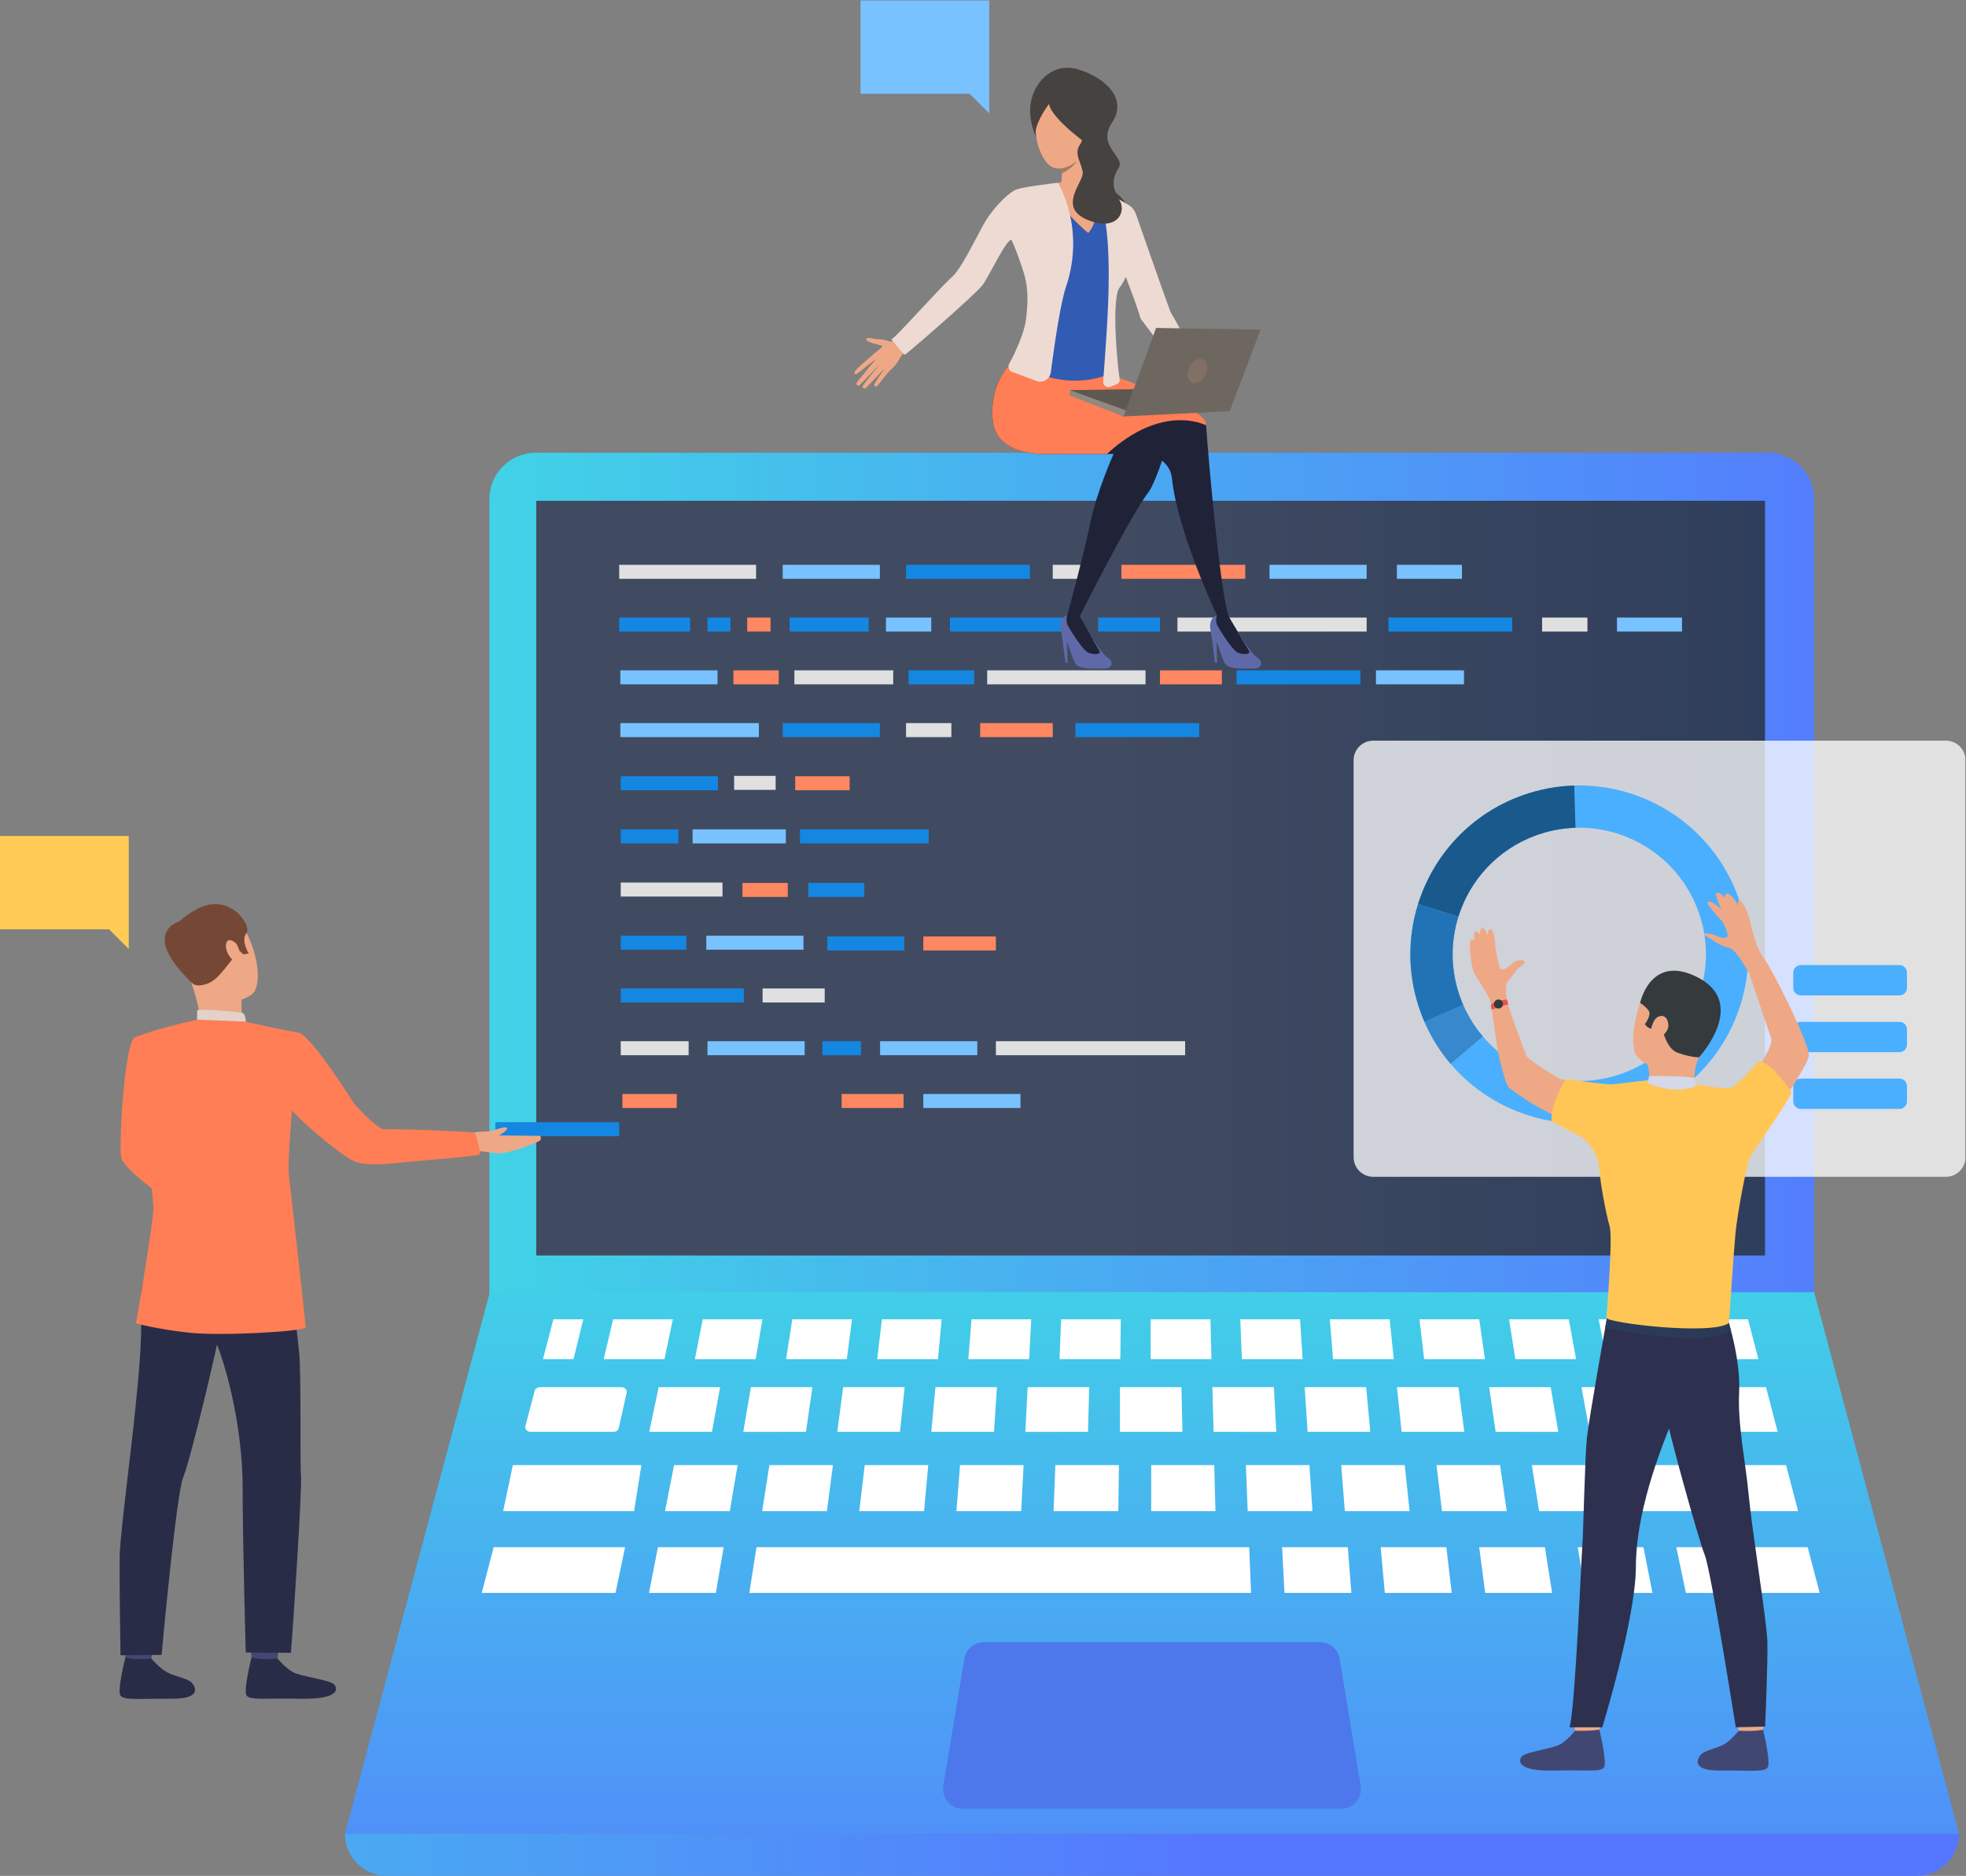 <?xml version="1.0" encoding="UTF-8" standalone="no"?>
<svg
   xmlns:dc="http://purl.org/dc/elements/1.1/"
   xmlns:cc="http://creativecommons.org/ns#"
   xmlns:rdf="http://www.w3.org/1999/02/22-rdf-syntax-ns#"
   xmlns:svg="http://www.w3.org/2000/svg"
   xmlns="http://www.w3.org/2000/svg"
   viewBox="0 0 534.963 510.535"
   height="510.535"
   width="534.963"
   xml:space="preserve"
   id="svg2"
   version="1.1"><rect x="0" y="0" width="534.963" height="510.535" fill="#808080" stroke="none"/><defs
     id="defs6"><clipPath
       id="clipPath18"
       clipPathUnits="userSpaceOnUse"><path
         id="path16"
         d="m 109.375,290.564 c -5.232,0 -9.474,-4.242 -9.474,-9.473 v 0 -190.837 h 270.428 v 190.837 c 0,5.231 -4.241,9.473 -9.474,9.473 v 0 z" /></clipPath><linearGradient
       id="linearGradient28"
       spreadMethod="pad"
       gradientTransform="matrix(300.429,0,0,-300.429,91.744,190.409)"
       gradientUnits="userSpaceOnUse"
       y2="0"
       x2="1"
       y1="0"
       x1="0"><stop
         id="stop24"
         offset="0"
         style="stop-opacity:1;stop-color:#40d5e6" /><stop
         id="stop26"
         offset="1"
         style="stop-opacity:1;stop-color:#5577ff" /></linearGradient><clipPath
       id="clipPath38"
       clipPathUnits="userSpaceOnUse"><path
         id="path36"
         d="m 109.461,126.664 h 250.83 v 154.088 h -250.83 z" /></clipPath><linearGradient
       id="linearGradient50"
       spreadMethod="pad"
       gradientTransform="matrix(250.83,0,0,-250.83,109.461,203.708)"
       gradientUnits="userSpaceOnUse"
       y2="0"
       x2="1"
       y1="0"
       x1="0"><stop
         id="stop44"
         offset="0"
         style="stop-opacity:1;stop-color:#404b61" /><stop
         id="stop46"
         offset="0.468"
         style="stop-opacity:1;stop-color:#404b61" /><stop
         id="stop48"
         offset="1"
         style="stop-opacity:1;stop-color:#2f3e5c" /></linearGradient><clipPath
       id="clipPath60"
       clipPathUnits="userSpaceOnUse"><path
         id="path58"
         d="M 0,382.901 H 401.222 V 0 H 0 Z" /></clipPath><clipPath
       id="clipPath134"
       clipPathUnits="userSpaceOnUse"><path
         id="path132"
         d="M 235.156,119.176 H 99.996 L 70.414,8.609 H 236.043 399.9 l -29.582,110.567 z" /></clipPath><linearGradient
       id="linearGradient144"
       spreadMethod="pad"
       gradientTransform="matrix(0,-166.576,-166.576,0,235.157,129.864)"
       gradientUnits="userSpaceOnUse"
       y2="0"
       x2="1"
       y1="0"
       x1="0"><stop
         id="stop140"
         offset="0"
         style="stop-opacity:1;stop-color:#40d5e6" /><stop
         id="stop142"
         offset="1"
         style="stop-opacity:1;stop-color:#5577ff" /></linearGradient><clipPath
       id="clipPath154"
       clipPathUnits="userSpaceOnUse"><path
         id="path152"
         d="M 0,382.901 H 401.222 V 0 H 0 Z" /></clipPath><clipPath
       id="clipPath350"
       clipPathUnits="userSpaceOnUse"><path
         id="path348"
         d="M 70.414,8.609 C 70.414,3.855 74.267,0 79.022,0 v 0 h 312.269 c 4.754,0 8.609,3.855 8.609,8.609 v 0 z" /></clipPath><linearGradient
       id="linearGradient360"
       spreadMethod="pad"
       gradientTransform="matrix(329.485,0,0,-329.485,-82.297,4.304)"
       gradientUnits="userSpaceOnUse"
       y2="0"
       x2="1"
       y1="0"
       x1="0"><stop
         id="stop356"
         offset="0"
         style="stop-opacity:1;stop-color:#40d5e6" /><stop
         id="stop358"
         offset="1"
         style="stop-opacity:1;stop-color:#5577ff" /></linearGradient><clipPath
       id="clipPath370"
       clipPathUnits="userSpaceOnUse"><path
         id="path368"
         d="M 0,382.901 H 401.222 V 0 H 0 Z" /></clipPath><clipPath
       id="clipPath490"
       clipPathUnits="userSpaceOnUse"><path
         id="path488"
         d="M 276.31,231.783 H 401.222 V 142.727 H 276.31 Z" /></clipPath></defs><g
     transform="matrix(1.333,0,0,-1.333,0,510.535)"
     id="g10"><g
       id="g12"><g
         clip-path="url(#clipPath18)"
         id="g14"><g
           id="g20"><g
             id="g22"><path
               id="path30"
               style="fill:url(#linearGradient28);stroke:none"
               d="m 109.375,290.564 c -5.232,0 -9.474,-4.242 -9.474,-9.473 v 0 -190.837 h 270.428 v 190.837 c 0,5.231 -4.241,9.473 -9.474,9.473 v 0 z" /></g></g></g></g><g
       id="g32"><g
         clip-path="url(#clipPath38)"
         id="g34"><g
           id="g40"><g
             id="g42"><path
               id="path52"
               style="fill:url(#linearGradient50);stroke:none"
               d="m 109.461,126.664 h 250.83 v 154.088 h -250.83 z" /></g></g></g></g><g
       id="g54"><g
         clip-path="url(#clipPath60)"
         id="g56"><path
           id="path62"
           style="fill:#1487e3;fill-opacity:1;fill-rule:nonzero;stroke:none"
           d="m 126.396,151.02 h -25.272 v 2.861 h 25.272 z" /><g
           transform="translate(33.114,164.473)"
           id="g64"><path
             id="path66"
             style="fill:#ff7e55;fill-opacity:1;fill-rule:nonzero;stroke:none"
             d="m 0,0 c 0,0 -1.144,-16.046 1.991,-17.967 1.964,-1.203 9.795,-5.261 9.563,-6.022 -0.233,-0.761 -4.422,-6.77 -4.422,-6.77 0,0 -15.042,9.905 -15.528,13.027 -0.473,3.049 0.741,23.495 2.809,24.437 1.549,0.706 2.365,0.122 4.318,-1.327 C 1.47,3.345 0,0 0,0" /></g><g
           transform="translate(31.365,47.698)"
           id="g68"><path
             id="path70"
             style="fill:#424773;fill-opacity:1;fill-rule:nonzero;stroke:none"
             d="m 0,0 c 0,0 -0.468,-3.247 -0.525,-3.734 -0.059,-0.488 -5.204,0.287 -5.204,0.287 l -0.417,3.865 c 0,0 5.503,0.04 6.146,-0.418" /></g><g
           transform="translate(30.895,44.377)"
           id="g72"><path
             id="path74"
             style="fill:#292c47;fill-opacity:1;fill-rule:nonzero;stroke:none"
             d="M 0,0 C 0,0 1.629,-1.957 3.206,-2.81 4.783,-3.662 7.26,-4 8.193,-4.884 c 0.672,-0.637 2.452,-3.379 -4.097,-3.324 -6.549,0.056 -9.705,-0.388 -10.407,0.664 -0.702,1.052 1.015,7.764 1.015,7.764 0,0 1.551,-0.558 5.296,-0.22" /></g><g
           transform="translate(57.115,47.698)"
           id="g76"><path
             id="path78"
             style="fill:#424773;fill-opacity:1;fill-rule:nonzero;stroke:none"
             d="m 0,0 c 0,0 -0.469,-3.247 -0.527,-3.734 -0.059,-0.488 -5.203,0.287 -5.203,0.287 l -0.416,3.865 c 0,0 5.503,0.04 6.146,-0.418" /></g><g
           transform="translate(56.644,44.377)"
           id="g80"><path
             id="path82"
             style="fill:#292c47;fill-opacity:1;fill-rule:nonzero;stroke:none"
             d="m 0,0 c 0,0 1.63,-1.957 3.206,-2.81 1.577,-0.852 7.379,-1.552 8.312,-2.436 0.672,-0.637 1.792,-3.202 -7.421,-2.962 -6.547,0.171 -9.705,-0.388 -10.409,0.664 -0.701,1.052 1.016,7.764 1.016,7.764 0,0 1.461,-0.596 5.296,-0.22" /></g><g
           transform="translate(33.211,131.126)"
           id="g84"><path
             id="path86"
             style="fill:#292c47;fill-opacity:1;fill-rule:nonzero;stroke:none"
             d="m 0,0 c 0,0 -4.834,-7.682 -4.474,-14.624 0.361,-6.943 -0.43,-14.36 -1.157,-21.612 -0.808,-8.086 -3.015,-24.913 -3.135,-29.238 -0.121,-4.326 0.158,-20.6 0.158,-20.6 l 8.385,0.062 c 0,0 2.977,32.878 4.42,36.293 1.442,3.415 7.364,28.115 7.604,30.847 C 12.041,-16.141 0,0 0,0" /></g><g
           transform="translate(58.66,130.085)"
           id="g88"><path
             id="path90"
             style="fill:#292c47;fill-opacity:1;fill-rule:nonzero;stroke:none"
             d="m 0,0 c 0,0 1.91,-18.875 2.391,-23.125 0.48,-4.249 0.152,-22.662 0.391,-25.318 0.241,-2.656 -1.606,-30.746 -2.061,-36.096 l -9.217,0.059 c 0,0 -0.636,22.723 -0.636,33.763 0,11.041 -2.833,23.894 -6.079,31.178 -3.246,7.285 -10.676,7.457 -12.671,20.973 0,0 25.181,2.852 27.882,-1.434" /></g><g
           transform="translate(38.318,195.886)"
           id="g92"><path
             id="path94"
             style="fill:#eea886;fill-opacity:1;fill-rule:nonzero;stroke:none"
             d="m 0,0 c 0,0 5.76,3.848 9.805,-0.274 4.045,-4.122 6.033,-13.813 3.129,-15.747 -2.906,-1.934 -7.833,-2.442 -10.172,0.183 -2.339,2.623 -4.836,6.627 -5.45,9.549 C -3.303,-3.365 -1.461,-1.23 0,0" /></g><g
           transform="translate(49.293,179.212)"
           id="g96"><path
             id="path98"
             style="fill:#eea886;fill-opacity:1;fill-rule:nonzero;stroke:none"
             d="m 0,0 c 0,0 -0.075,-4.049 0.371,-4.911 0.447,-0.863 -8.406,-0.886 -8.406,-0.886 0,0 -0.719,4.694 -2.082,8.66 C -11.479,6.83 0,0 0,0" /></g><g
           transform="translate(39.398,182.141)"
           id="g100"><path
             id="path102"
             style="fill:#754836;fill-opacity:1;fill-rule:nonzero;stroke:none"
             d="m 0,0 c 0,0 0.825,-0.841 3.163,0.111 2.339,0.953 4.538,4.882 5.468,5.474 0.932,0.594 0.8,1.191 0.8,1.191 l 0.853,-0.777 1.093,0.187 c 0,0 -1.663,2.657 -0.459,4.184 1.203,1.527 -3.741,8.99 -10.887,4.434 0,0 -5.591,-3.058 -4.572,-6.408 C -3.521,5.047 -1.738,1.378 0,0" /></g><g
           transform="translate(50.189,174.404)"
           id="g104"><path
             id="path106"
             style="fill:#e2d2ca;fill-opacity:1;fill-rule:nonzero;stroke:none"
             d="m 0,0 c 0,0 -0.027,1.648 -0.775,1.807 -0.747,0.158 -8.25,0.88 -9.168,0.518 v -1.92 c 0,0 1.768,-1.088 9.943,-0.405" /></g><g
           transform="translate(48.377,190.116)"
           id="g108"><path
             id="path110"
             style="fill:#eea886;fill-opacity:1;fill-rule:nonzero;stroke:none"
             d="M 0,0 C -0.27,0.539 -2.105,1.827 -2.25,-0.049 -2.394,-1.926 -0.445,-3.944 0.285,-3.561 1.016,-3.177 0.687,-1.364 0,0" /></g><g
           transform="translate(36.653,194.894)"
           id="g112"><path
             id="path114"
             style="fill:#754836;fill-opacity:1;fill-rule:nonzero;stroke:none"
             d="M 0,0 C 0,0 -8.238,-2.209 2.411,-12.436 Z" /></g><g
           transform="translate(110.254,151.096)"
           id="g116"><path
             id="path118"
             style="fill:#eea886;fill-opacity:1;fill-rule:nonzero;stroke:none"
             d="m 0,0 -8.395,0.077 c 0.725,0.422 1.896,1.18 1.637,1.526 -0.37,0.492 -2.747,-0.589 -3.713,-0.688 -0.885,-0.091 -2.371,0.023 -3.498,-0.388 l -2.651,-1.13 2.431,-2.249 c 0,0 4.39,-0.629 5.675,-0.719 2.09,-0.148 8.485,2.342 8.59,2.719 C 0.268,-0.171 0,0 0,0" /></g><g
           transform="translate(61.148,172.119)"
           id="g120"><path
             id="path122"
             style="fill:#ff7e55;fill-opacity:1;fill-rule:nonzero;stroke:none"
             d="m 0,0 c -5.34,0.938 -10.959,2.285 -10.959,2.285 l -9.943,0.406 c 0,0 -9.125,-2.008 -12.719,-3.632 -0.342,-0.155 -0.342,-8.142 -1.278,-10.236 l 2.979,-6.286 c 0,0 1.722,-12.452 2.078,-17.989 0.164,-2.543 -3.549,-23.84 -3.549,-23.84 0,0 3.979,-1.171 10.766,-1.919 6.785,-0.748 23.741,0.271 23.848,1.071 0.107,0.802 -3.284,29.845 -3.434,31.349 -0.23,2.309 0.666,12.975 0.666,12.975 1.279,-1.717 8.672,-8.16 12.28,-10.206 2.568,-1.457 8.865,-0.567 10.719,-0.378 4.015,0.411 15.105,1.204 15.321,1.598 0.173,0.237 -0.637,4.281 -1.101,4.435 -0.406,0.136 -14.723,0.843 -18.314,0.657 -1.457,-0.077 -6.21,5.231 -6.21,5.231 0,0 -8.205,13.156 -11.15,14.479" /></g><g
           transform="translate(0,212.311)"
           id="g124"><path
             id="path126"
             style="fill:#ffcb55;fill-opacity:1;fill-rule:nonzero;stroke:none"
             d="m 0,0 h 26.282 v -19.049 -4.012 l -4.012,4.012 H 0 Z" /></g></g></g><g
       id="g128"><g
         clip-path="url(#clipPath134)"
         id="g130"><g
           id="g136"><g
             id="g138"><path
               id="path146"
               style="fill:url(#linearGradient144);stroke:none"
               d="M 235.156,119.176 H 99.996 L 70.414,8.609 H 236.043 399.9 l -29.582,110.567 z" /></g></g></g></g><g
       id="g148"><g
         clip-path="url(#clipPath154)"
         id="g150"><g
           transform="translate(110.223,99.777)"
           id="g156"><path
             id="path158"
             style="fill:#ffffff;fill-opacity:1;fill-rule:nonzero;stroke:none"
             d="m 0,0 h 16.608 c 0.695,0 1.218,-0.54 1.088,-1.122 L 16.088,-8.347 C 15.988,-8.792 15.531,-9.114 15,-9.114 H -1.893 c -0.709,0 -1.236,0.56 -1.081,1.151 l 1.893,7.224 C -0.969,-0.308 -0.52,0 0,0" /></g><g
           transform="translate(134.447,99.777)"
           id="g160"><path
             id="path162"
             style="fill:#ffffff;fill-opacity:1;fill-rule:nonzero;stroke:none"
             d="m 0,0 h 12.555 l -1.67,-9.114 H -1.91 Z" /></g><g
           transform="translate(153.281,99.777)"
           id="g164"><path
             id="path166"
             style="fill:#ffffff;fill-opacity:1;fill-rule:nonzero;stroke:none"
             d="M 0,0 H 12.555 L 11.242,-9.114 -1.555,-9.127 Z" /></g><g
           transform="translate(172.114,99.777)"
           id="g168"><path
             id="path170"
             style="fill:#ffffff;fill-opacity:1;fill-rule:nonzero;stroke:none"
             d="M 0,0 H 12.556 L 11.601,-9.114 H -1.194 Z" /></g><g
           transform="translate(190.948,99.777)"
           id="g172"><path
             id="path174"
             style="fill:#ffffff;fill-opacity:1;fill-rule:nonzero;stroke:none"
             d="M 0,0 H 12.556 L 11.958,-9.114 H -0.836 Z" /></g><g
           transform="translate(209.781,99.777)"
           id="g176"><path
             id="path178"
             style="fill:#ffffff;fill-opacity:1;fill-rule:nonzero;stroke:none"
             d="M 0,0 H 12.557 L 12.318,-9.114 -0.478,-9.127 Z" /></g><g
           transform="translate(360.494,99.777)"
           id="g180"><path
             id="path182"
             style="fill:#ffffff;fill-opacity:1;fill-rule:nonzero;stroke:none"
             d="m 0,0 h -18.834 l 2.029,-9.114 H 2.387 Z" /></g><g
           transform="translate(335.382,99.777)"
           id="g184"><path
             id="path186"
             style="fill:#ffffff;fill-opacity:1;fill-rule:nonzero;stroke:none"
             d="m 0,0 h -12.556 l 1.672,-9.114 H 1.91 Z" /></g><g
           transform="translate(316.549,99.777)"
           id="g188"><path
             id="path190"
             style="fill:#ffffff;fill-opacity:1;fill-rule:nonzero;stroke:none"
             d="m 0,0 h -12.557 l 1.313,-9.114 12.797,-0.013 z" /></g><g
           transform="translate(297.715,99.777)"
           id="g192"><path
             id="path194"
             style="fill:#ffffff;fill-opacity:1;fill-rule:nonzero;stroke:none"
             d="m 0,0 h -12.557 l 0.955,-9.114 H 1.193 Z" /></g><g
           transform="translate(278.881,99.777)"
           id="g196"><path
             id="path198"
             style="fill:#ffffff;fill-opacity:1;fill-rule:nonzero;stroke:none"
             d="m 0,0 h -12.557 l 0.598,-9.114 H 0.835 Z" /></g><g
           transform="translate(260.047,99.777)"
           id="g200"><path
             id="path202"
             style="fill:#ffffff;fill-opacity:1;fill-rule:nonzero;stroke:none"
             d="m 0,0 h -12.557 l 0.241,-9.114 12.795,-0.013 z" /></g><g
           transform="translate(228.615,99.777)"
           id="g204"><path
             id="path206"
             style="fill:#ffffff;fill-opacity:1;fill-rule:nonzero;stroke:none"
             d="m 0,0 h 12.557 l 0.207,-9.114 H 0 Z" /></g><g
           transform="translate(104.698,83.872)"
           id="g208"><path
             id="path210"
             style="fill:#ffffff;fill-opacity:1;fill-rule:nonzero;stroke:none"
             d="M 0,0 H 26.237 L 24.742,-9.402 H -1.992 Z" /></g><g
           transform="translate(364.59,83.872)"
           id="g212"><path
             id="path214"
             style="fill:#ffffff;fill-opacity:1;fill-rule:nonzero;stroke:none"
             d="m 0,0 h -32.432 l 1.848,-9.402 H 2.463 Z" /></g><g
           transform="translate(325.672,83.872)"
           id="g216"><path
             id="path218"
             style="fill:#ffffff;fill-opacity:1;fill-rule:nonzero;stroke:none"
             d="m 0,0 h -12.972 l 1.478,-9.402 H 1.725 Z" /></g><g
           transform="translate(306.214,83.872)"
           id="g220"><path
             id="path222"
             style="fill:#ffffff;fill-opacity:1;fill-rule:nonzero;stroke:none"
             d="m 0,0 h -12.973 l 1.109,-9.402 H 1.354 Z" /></g><g
           transform="translate(286.756,83.872)"
           id="g224"><path
             id="path226"
             style="fill:#ffffff;fill-opacity:1;fill-rule:nonzero;stroke:none"
             d="m 0,0 h -12.973 l 0.739,-9.402 H 0.984 Z" /></g><g
           transform="translate(267.297,83.872)"
           id="g228"><path
             id="path230"
             style="fill:#ffffff;fill-opacity:1;fill-rule:nonzero;stroke:none"
             d="m 0,0 h -12.973 l 0.369,-9.402 H 0.615 Z" /></g><g
           transform="translate(100.779,67.112)"
           id="g232"><path
             id="path234"
             style="fill:#ffffff;fill-opacity:1;fill-rule:nonzero;stroke:none"
             d="M 0,0 H 26.822 L 24.865,-9.339 H -2.447 Z" /></g><g
           transform="translate(134.308,67.112)"
           id="g236"><path
             id="path238"
             style="fill:#ffffff;fill-opacity:1;fill-rule:nonzero;stroke:none"
             d="m 0,0 h 13.411 l -1.59,-9.339 H -1.835 Z" /></g><g
           transform="translate(154.425,67.112)"
           id="g240"><path
             id="path242"
             style="fill:#ffffff;fill-opacity:1;fill-rule:nonzero;stroke:none"
             d="m 0,0 h 13.411 87.167 l 0.374,-9.339 H -1.468 Z" /></g><g
           transform="translate(261.717,67.112)"
           id="g244"><path
             id="path246"
             style="fill:#ffffff;fill-opacity:1;fill-rule:nonzero;stroke:none"
             d="m 0,0 h 13.41 l 0.735,-9.339 H 0.488 Z" /></g><g
           transform="translate(281.834,67.112)"
           id="g248"><path
             id="path250"
             style="fill:#ffffff;fill-opacity:1;fill-rule:nonzero;stroke:none"
             d="m 0,0 h 13.411 l 1.101,-9.339 H 0.855 Z" /></g><g
           transform="translate(301.951,67.112)"
           id="g252"><path
             id="path254"
             style="fill:#ffffff;fill-opacity:1;fill-rule:nonzero;stroke:none"
             d="m 0,0 h 13.41 l 1.469,-9.339 H 1.223 Z" /></g><g
           transform="translate(322.068,67.112)"
           id="g256"><path
             id="path258"
             style="fill:#ffffff;fill-opacity:1;fill-rule:nonzero;stroke:none"
             d="m 0,0 h 13.411 l 1.835,-9.339 H 1.59 Z" /></g><g
           transform="translate(342.185,67.112)"
           id="g260"><path
             id="path262"
             style="fill:#ffffff;fill-opacity:1;fill-rule:nonzero;stroke:none"
             d="m 0,0 h 26.822 l 2.447,-9.339 H 1.957 Z" /></g><g
           transform="translate(247.865,83.872)"
           id="g264"><path
             id="path266"
             style="fill:#ffffff;fill-opacity:1;fill-rule:nonzero;stroke:none"
             d="M 0,0 H -12.867 V -9.402 H 0.247 Z" /></g><g
           transform="translate(228.407,83.872)"
           id="g268"><path
             id="path270"
             style="fill:#ffffff;fill-opacity:1;fill-rule:nonzero;stroke:none"
             d="m 0,0 h -12.973 l -0.37,-9.402 h 13.219 z" /></g><g
           transform="translate(208.948,83.872)"
           id="g272"><path
             id="path274"
             style="fill:#ffffff;fill-opacity:1;fill-rule:nonzero;stroke:none"
             d="m 0,0 h -12.972 l -0.739,-9.402 h 13.219 z" /></g><g
           transform="translate(189.49,83.872)"
           id="g276"><path
             id="path278"
             style="fill:#ffffff;fill-opacity:1;fill-rule:nonzero;stroke:none"
             d="m 0,0 h -12.973 l -1.109,-9.402 h 13.22 z" /></g><g
           transform="translate(170.031,83.872)"
           id="g280"><path
             id="path282"
             style="fill:#ffffff;fill-opacity:1;fill-rule:nonzero;stroke:none"
             d="m 0,0 h -12.973 l -1.478,-9.402 h 13.219 z" /></g><g
           transform="translate(150.572,83.872)"
           id="g284"><path
             id="path286"
             style="fill:#ffffff;fill-opacity:1;fill-rule:nonzero;stroke:none"
             d="m 0,0 h -12.973 l -1.846,-9.402 h 13.218 z" /></g><g
           transform="translate(110.836,105.505)"
           id="g288"><path
             id="path290"
             style="fill:#ffffff;fill-opacity:1;fill-rule:nonzero;stroke:none"
             d="M 0,0 2.131,8.138 H 8.228 L 6.238,0 Z" /></g><g
           transform="translate(125.16,113.643)"
           id="g292"><path
             id="path294"
             style="fill:#ffffff;fill-opacity:1;fill-rule:nonzero;stroke:none"
             d="M 0,0 H 12.191 L 10.486,-8.138 H -1.919 Z" /></g><g
           transform="translate(143.449,113.643)"
           id="g296"><path
             id="path298"
             style="fill:#ffffff;fill-opacity:1;fill-rule:nonzero;stroke:none"
             d="M 0,0 H 12.191 L 10.807,-8.138 H -1.6 Z" /></g><g
           transform="translate(161.738,113.643)"
           id="g300"><path
             id="path302"
             style="fill:#ffffff;fill-opacity:1;fill-rule:nonzero;stroke:none"
             d="M 0,0 H 12.191 L 11.126,-8.138 H -1.279 Z" /></g><g
           transform="translate(180.026,113.643)"
           id="g304"><path
             id="path306"
             style="fill:#ffffff;fill-opacity:1;fill-rule:nonzero;stroke:none"
             d="M 0,0 H 12.192 L 11.446,-8.138 H -0.959 Z" /></g><g
           transform="translate(198.315,113.643)"
           id="g308"><path
             id="path310"
             style="fill:#ffffff;fill-opacity:1;fill-rule:nonzero;stroke:none"
             d="M 0,0 H 12.192 L 11.767,-8.138 H -0.64 Z" /></g><g
           transform="translate(216.605,113.643)"
           id="g312"><path
             id="path314"
             style="fill:#ffffff;fill-opacity:1;fill-rule:nonzero;stroke:none"
             d="M 0,0 H 12.192 L 12.086,-8.138 H -0.319 Z" /></g><g
           transform="translate(234.893,113.643)"
           id="g316"><path
             id="path318"
             style="fill:#ffffff;fill-opacity:1;fill-rule:nonzero;stroke:none"
             d="m 0,0 h 12.193 l 0.213,-8.138 H 0 Z" /></g><g
           transform="translate(253.182,113.643)"
           id="g320"><path
             id="path322"
             style="fill:#ffffff;fill-opacity:1;fill-rule:nonzero;stroke:none"
             d="m 0,0 h 12.193 l 0.534,-8.138 H 0.32 Z" /></g><g
           transform="translate(271.471,113.643)"
           id="g324"><path
             id="path326"
             style="fill:#ffffff;fill-opacity:1;fill-rule:nonzero;stroke:none"
             d="m 0,0 h 12.193 l 0.853,-8.138 H 0.641 Z" /></g><g
           transform="translate(289.76,113.643)"
           id="g328"><path
             id="path330"
             style="fill:#ffffff;fill-opacity:1;fill-rule:nonzero;stroke:none"
             d="m 0,0 h 12.193 l 1.172,-8.138 H 0.959 Z" /></g><g
           transform="translate(308.049,113.643)"
           id="g332"><path
             id="path334"
             style="fill:#ffffff;fill-opacity:1;fill-rule:nonzero;stroke:none"
             d="m 0,0 h 12.193 l 1.493,-8.138 H 1.279 Z" /></g><g
           transform="translate(326.338,113.643)"
           id="g336"><path
             id="path338"
             style="fill:#ffffff;fill-opacity:1;fill-rule:nonzero;stroke:none"
             d="m 0,0 h 12.192 l 1.813,-8.138 H 1.6 Z" /></g><g
           transform="translate(344.627,113.643)"
           id="g340"><path
             id="path342"
             style="fill:#ffffff;fill-opacity:1;fill-rule:nonzero;stroke:none"
             d="m 0,0 h 12.192 l 2.132,-8.138 H 1.918 Z" /></g></g></g><g
       id="g344"><g
         clip-path="url(#clipPath350)"
         id="g346"><g
           id="g352"><g
             id="g354"><path
               id="path362"
               style="fill:url(#linearGradient360);stroke:none"
               d="M 70.414,8.609 C 70.414,3.855 74.267,0 79.022,0 v 0 h 312.269 c 4.754,0 8.609,3.855 8.609,8.609 v 0 z" /></g></g></g></g><g
       id="g364"><g
         clip-path="url(#clipPath370)"
         id="g366"><g
           transform="translate(273.459,44.337)"
           id="g372"><path
             id="path374"
             style="fill:#4d78eb;fill-opacity:1;fill-rule:nonzero;stroke:none"
             d="M 0,0 C -0.322,1.947 -2.005,3.374 -3.979,3.374 H -38.303 -72.627 C -74.6,3.374 -76.282,1.947 -76.604,0 l -4.289,-25.952 c -0.406,-2.456 1.489,-4.689 3.977,-4.689 h 38.613 38.614 c 2.489,0 4.383,2.233 3.978,4.689 z" /></g><path
           id="path376"
           style="fill:#e0e0e0;fill-opacity:1;fill-rule:nonzero;stroke:none"
           d="m 154.34,264.817 h -27.943 v 2.861 h 27.943 z" /><path
           id="path378"
           style="fill:#e0e0e0;fill-opacity:1;fill-rule:nonzero;stroke:none"
           d="M 182.335,243.274 H 162.16 v 2.861 h 20.175 z" /><path
           id="path380"
           style="fill:#1487e3;fill-opacity:1;fill-rule:nonzero;stroke:none"
           d="m 198.865,243.274 h -13.388 v 2.861 h 13.388 z" /><path
           id="path382"
           style="fill:#1487e3;fill-opacity:1;fill-rule:nonzero;stroke:none"
           d="m 140.102,189.096 h -13.388 v 2.861 h 13.388 z" /><path
           id="path384"
           style="fill:#e0e0e0;fill-opacity:1;fill-rule:nonzero;stroke:none"
           d="m 233.836,243.274 h -32.324 v 2.861 h 32.324 z" /><path
           id="path386"
           style="fill:#e0e0e0;fill-opacity:1;fill-rule:nonzero;stroke:none"
           d="m 147.484,199.947 h -20.771 v 2.861 h 20.771 z" /><path
           id="path388"
           style="fill:#e0e0e0;fill-opacity:1;fill-rule:nonzero;stroke:none"
           d="m 168.348,178.324 h -12.68 v 2.86 h 12.68 z" /><path
           id="path390"
           style="fill:#1487e3;fill-opacity:1;fill-rule:nonzero;stroke:none"
           d="m 151.836,178.324 h -25.122 v 2.86 h 25.122 z" /><path
           id="path392"
           style="fill:#e0e0e0;fill-opacity:1;fill-rule:nonzero;stroke:none"
           d="m 140.57,167.552 h -13.856 v 2.861 h 13.856 z" /><path
           id="path394"
           style="fill:#78c2ff;fill-opacity:1;fill-rule:nonzero;stroke:none"
           d="m 179.612,264.817 h -19.837 v 2.861 h 19.837 z" /><path
           id="path396"
           style="fill:#1487e3;fill-opacity:1;fill-rule:nonzero;stroke:none"
           d="m 179.612,232.501 h -19.837 v 2.861 h 19.837 z" /><path
           id="path398"
           style="fill:#e0e0e0;fill-opacity:1;fill-rule:nonzero;stroke:none"
           d="m 158.333,221.729 h -8.476 v 2.861 h 8.476 z" /><path
           id="path400"
           style="fill:#78c2ff;fill-opacity:1;fill-rule:nonzero;stroke:none"
           d="m 160.42,210.799 h -19.038 v 2.861 h 19.038 z" /><path
           id="path402"
           style="fill:#1487e3;fill-opacity:1;fill-rule:nonzero;stroke:none"
           d="m 189.578,210.799 h -26.281 v 2.861 h 26.281 z" /><path
           id="path404"
           style="fill:#1487e3;fill-opacity:1;fill-rule:nonzero;stroke:none"
           d="m 146.551,221.65 h -19.837 v 2.861 h 19.837 z" /><path
           id="path406"
           style="fill:#1487e3;fill-opacity:1;fill-rule:nonzero;stroke:none"
           d="m 138.484,210.799 h -11.771 v 2.861 h 11.771 z" /><path
           id="path408"
           style="fill:#ff8761;fill-opacity:1;fill-rule:nonzero;stroke:none"
           d="M 173.434,221.65 H 162.33 v 2.861 h 11.104 z" /><path
           id="path410"
           style="fill:#ff8761;fill-opacity:1;fill-rule:nonzero;stroke:none"
           d="m 138.15,156.78 h -11.104 v 2.86 h 11.104 z" /><path
           id="path412"
           style="fill:#78c2ff;fill-opacity:1;fill-rule:nonzero;stroke:none"
           d="m 146.471,243.274 h -19.836 v 2.861 h 19.836 z" /><path
           id="path414"
           style="fill:#78c2ff;fill-opacity:1;fill-rule:nonzero;stroke:none"
           d="m 164.014,189.096 h -19.837 v 2.861 h 19.837 z" /><path
           id="path416"
           style="fill:#78c2ff;fill-opacity:1;fill-rule:nonzero;stroke:none"
           d="m 164.258,167.552 h -19.836 v 2.861 h 19.836 z" /><path
           id="path418"
           style="fill:#78c2ff;fill-opacity:1;fill-rule:nonzero;stroke:none"
           d="M 199.496,167.552 H 179.66 v 2.861 h 19.836 z" /><path
           id="path420"
           style="fill:#78c2ff;fill-opacity:1;fill-rule:nonzero;stroke:none"
           d="m 154.912,232.501 h -28.277 v 2.861 h 28.277 z" /><path
           id="path422"
           style="fill:#78c2ff;fill-opacity:1;fill-rule:nonzero;stroke:none"
           d="m 278.978,264.817 h -19.836 v 2.861 h 19.836 z" /><path
           id="path424"
           style="fill:#78c2ff;fill-opacity:1;fill-rule:nonzero;stroke:none"
           d="m 208.313,156.78 h -19.837 v 2.86 h 19.837 z" /><path
           id="path426"
           style="fill:#78c2ff;fill-opacity:1;fill-rule:nonzero;stroke:none"
           d="m 298.43,264.817 h -13.279 v 2.861 h 13.279 z" /><path
           id="path428"
           style="fill:#78c2ff;fill-opacity:1;fill-rule:nonzero;stroke:none"
           d="m 343.354,254.046 h -13.278 v 2.861 h 13.278 z" /><path
           id="path430"
           style="fill:#1487e3;fill-opacity:1;fill-rule:nonzero;stroke:none"
           d="m 210.227,264.817 h -25.273 v 2.861 h 25.273 z" /><path
           id="path432"
           style="fill:#1487e3;fill-opacity:1;fill-rule:nonzero;stroke:none"
           d="m 308.696,254.046 h -25.272 v 2.861 h 25.272 z" /><path
           id="path434"
           style="fill:#1487e3;fill-opacity:1;fill-rule:nonzero;stroke:none"
           d="m 277.701,243.274 h -25.273 v 2.861 h 25.273 z" /><path
           id="path436"
           style="fill:#1487e3;fill-opacity:1;fill-rule:nonzero;stroke:none"
           d="m 244.797,232.501 h -25.272 v 2.861 h 25.272 z" /><path
           id="path438"
           style="fill:#78c2ff;fill-opacity:1;fill-rule:nonzero;stroke:none"
           d="m 298.847,243.274 h -17.966 v 2.861 h 17.966 z" /><path
           id="path440"
           style="fill:#ff8761;fill-opacity:1;fill-rule:nonzero;stroke:none"
           d="m 254.19,264.817 h -25.272 v 2.861 h 25.272 z" /><path
           id="path442"
           style="fill:#ff8761;fill-opacity:1;fill-rule:nonzero;stroke:none"
           d="M 214.898,232.501 H 200.08 v 2.861 h 14.818 z" /><path
           id="path444"
           style="fill:#ff8761;fill-opacity:1;fill-rule:nonzero;stroke:none"
           d="m 203.295,188.937 h -14.818 v 2.861 h 14.818 z" /><path
           id="path446"
           style="fill:#e0e0e0;fill-opacity:1;fill-rule:nonzero;stroke:none"
           d="m 224.15,264.817 h -9.252 v 2.861 h 9.252 z" /><path
           id="path448"
           style="fill:#e0e0e0;fill-opacity:1;fill-rule:nonzero;stroke:none"
           d="m 194.203,232.501 h -9.25 v 2.861 h 9.25 z" /><path
           id="path450"
           style="fill:#e0e0e0;fill-opacity:1;fill-rule:nonzero;stroke:none"
           d="m 324.043,254.046 h -9.252 v 2.861 h 9.252 z" /><path
           id="path452"
           style="fill:#1487e3;fill-opacity:1;fill-rule:nonzero;stroke:none"
           d="m 140.869,254.046 h -14.473 v 2.861 h 14.473 z" /><path
           id="path454"
           style="fill:#1487e3;fill-opacity:1;fill-rule:nonzero;stroke:none"
           d="m 176.437,199.868 h -11.426 v 2.861 h 11.426 z" /><path
           id="path456"
           style="fill:#1487e3;fill-opacity:1;fill-rule:nonzero;stroke:none"
           d="m 149.094,254.046 h -4.672 v 2.861 h 4.672 z" /><path
           id="path458"
           style="fill:#e0e0e0;fill-opacity:1;fill-rule:nonzero;stroke:none"
           d="m 278.978,254.046 h -38.624 v 2.861 h 38.624 z" /><path
           id="path460"
           style="fill:#e0e0e0;fill-opacity:1;fill-rule:nonzero;stroke:none"
           d="m 241.92,167.552 h -38.625 v 2.861 h 38.625 z" /><path
           id="path462"
           style="fill:#ff8761;fill-opacity:1;fill-rule:nonzero;stroke:none"
           d="m 157.296,254.046 h -4.768 v 2.861 h 4.768 z" /><path
           id="path464"
           style="fill:#1487e3;fill-opacity:1;fill-rule:nonzero;stroke:none"
           d="M 236.786,254.046 H 224.15 v 2.861 h 12.636 z" /><path
           id="path466"
           style="fill:#ff8761;fill-opacity:1;fill-rule:nonzero;stroke:none"
           d="m 249.423,243.274 h -12.637 v 2.861 h 12.637 z" /><path
           id="path468"
           style="fill:#ff8761;fill-opacity:1;fill-rule:nonzero;stroke:none"
           d="m 184.445,156.78 h -12.637 v 2.86 h 12.637 z" /><path
           id="path470"
           style="fill:#1487e3;fill-opacity:1;fill-rule:nonzero;stroke:none"
           d="m 220.805,254.046 h -26.887 v 2.861 h 26.887 z" /><path
           id="path472"
           style="fill:#1487e3;fill-opacity:1;fill-rule:nonzero;stroke:none"
           d="m 184.6,188.937 h -15.708 v 2.861 H 184.6 Z" /><path
           id="path474"
           style="fill:#1487e3;fill-opacity:1;fill-rule:nonzero;stroke:none"
           d="m 175.736,167.552 h -7.855 v 2.861 h 7.855 z" /><path
           id="path476"
           style="fill:#78c2ff;fill-opacity:1;fill-rule:nonzero;stroke:none"
           d="m 190.103,254.046 h -9.252 v 2.861 h 9.252 z" /><path
           id="path478"
           style="fill:#ff8761;fill-opacity:1;fill-rule:nonzero;stroke:none"
           d="m 158.965,243.274 h -9.25 v 2.861 h 9.25 z" /><path
           id="path480"
           style="fill:#ff8761;fill-opacity:1;fill-rule:nonzero;stroke:none"
           d="m 160.809,199.868 h -9.25 v 2.861 h 9.25 z" /><path
           id="path482"
           style="fill:#1487e3;fill-opacity:1;fill-rule:nonzero;stroke:none"
           d="m 177.324,254.046 h -16.118 v 2.861 h 16.118 z" /><g
           id="g484"><g
             id="g486" /><g
             id="g498"><g
               style="opacity:0.76"
               id="g496"
               clip-path="url(#clipPath490)"><g
                 id="g494"
                 transform="translate(397.207,142.727)"><path
                   id="path492"
                   style="fill:#ffffff;fill-opacity:1;fill-rule:nonzero;stroke:none"
                   d="m 0,0 h -116.884 c -2.217,0 -4.013,1.798 -4.013,4.015 v 81.026 c 0,2.217 1.796,4.014 4.013,4.014 L 0,89.055 c 2.217,0 4.015,-1.797 4.015,-4.014 V 4.015 C 4.015,1.798 2.217,0 0,0" /></g></g></g></g><g
           transform="translate(387.732,179.763)"
           id="g500"><path
             id="path502"
             style="fill:#4aafff;fill-opacity:1;fill-rule:nonzero;stroke:none"
             d="m 0,0 h -20.125 c -0.852,0 -1.541,0.689 -1.541,1.539 v 3.108 c 0,0.851 0.689,1.54 1.541,1.54 H 0 c 0.852,0 1.541,-0.689 1.541,-1.54 V 1.539 C 1.541,0.689 0.852,0 0,0" /></g><g
           transform="translate(387.732,168.177)"
           id="g504"><path
             id="path506"
             style="fill:#4aafff;fill-opacity:1;fill-rule:nonzero;stroke:none"
             d="m 0,0 h -20.125 c -0.852,0 -1.541,0.688 -1.541,1.539 v 3.108 c 0,0.851 0.689,1.54 1.541,1.54 H 0 c 0.852,0 1.541,-0.689 1.541,-1.54 V 1.539 C 1.541,0.688 0.852,0 0,0" /></g><g
           transform="translate(387.732,156.59)"
           id="g508"><path
             id="path510"
             style="fill:#4aafff;fill-opacity:1;fill-rule:nonzero;stroke:none"
             d="m 0,0 h -20.125 c -0.852,0 -1.541,0.689 -1.541,1.54 v 3.107 c 0,0.852 0.689,1.541 1.541,1.541 L 0,6.188 c 0.852,0 1.541,-0.689 1.541,-1.541 V 1.54 C 1.541,0.689 0.852,0 0,0" /></g><g
           transform="translate(331.088,163.803)"
           id="g512"><path
             id="path514"
             style="fill:#4aafff;fill-opacity:1;fill-rule:nonzero;stroke:none"
             d="m 0,0 c -10.413,-3.725 -21.637,-0.363 -28.401,7.589 -1.613,1.894 -2.972,4.051 -4.006,6.435 -0.229,0.526 -0.442,1.065 -0.638,1.612 -1.968,5.503 -1.957,11.232 -0.336,16.408 2.339,7.473 8.031,13.797 15.971,16.636 2.621,0.938 5.293,1.425 7.931,1.506 10.9,0.329 21.243,-6.319 25.114,-17.14 C 20.443,19.603 13.442,4.808 0,0 M 23.759,35.95 C 18.597,50.384 4.803,59.249 -9.736,58.812 c -3.52,-0.106 -7.082,-0.757 -10.578,-2.007 -10.59,-3.788 -18.184,-12.223 -21.304,-22.189 -2.162,-6.906 -2.176,-14.547 0.449,-21.887 0.261,-0.73 0.544,-1.447 0.849,-2.149 1.381,-3.179 3.193,-6.055 5.344,-8.582 9.023,-10.607 23.994,-15.09 37.882,-10.124 17.93,6.414 27.266,26.147 20.853,44.076" /></g><g
           transform="translate(297.707,195.847)"
           id="g516"><path
             id="path518"
             style="fill:#1a598c;fill-opacity:1;fill-rule:nonzero;stroke:none"
             d="m 0,0 -8.237,2.572 c 3.12,9.966 10.714,18.401 21.303,22.189 3.496,1.25 7.059,1.901 10.579,2.007 l 0.257,-8.626 C 21.264,18.061 18.592,17.574 15.971,16.636 8.031,13.797 2.339,7.473 0,0" /></g><g
           transform="translate(298.681,177.827)"
           id="g520"><path
             id="path522"
             style="fill:#2273b5;fill-opacity:1;fill-rule:nonzero;stroke:none"
             d="m 0,0 -7.913,-3.444 c -0.305,0.702 -0.588,1.419 -0.849,2.149 -2.625,7.34 -2.611,14.981 -0.449,21.887 L -0.974,18.02 C -2.595,12.844 -2.605,7.114 -0.638,1.611 -0.441,1.064 -0.229,0.525 0,0" /></g><g
           transform="translate(296.112,165.801)"
           id="g524"><path
             id="path526"
             style="fill:#3788cc;fill-opacity:1;fill-rule:nonzero;stroke:none"
             d="m 0,0 c -2.151,2.527 -3.964,5.403 -5.345,8.582 l 7.913,3.444 C 3.603,9.642 4.962,7.485 6.574,5.591 Z" /></g><g
           transform="translate(333.892,167.693)"
           id="g528"><path
             id="path530"
             style="fill:#eea886;fill-opacity:1;fill-rule:nonzero;stroke:none"
             d="m 0,0 c 0,0 -1.67,2.923 0.979,10.756 2.56,7.575 11.428,6.889 14.246,2.035 C 18.043,7.938 17.092,4.923 12.942,-0.556 8.793,-6.036 1.722,-2.505 0,0" /></g><g
           transform="translate(354.488,32.931)"
           id="g532"><path
             id="path534"
             style="fill:#eea886;fill-opacity:1;fill-rule:nonzero;stroke:none"
             d="m 0,0 c 0,0 0.438,-3.217 0.494,-3.701 0.054,-0.483 4.881,0.285 4.881,0.285 l 0.391,3.83 C 5.766,0.414 0.604,0.453 0,0" /></g><g
           transform="translate(354.93,29.639)"
           id="g536"><path
             id="path538"
             style="fill:#414773;fill-opacity:1;fill-rule:nonzero;stroke:none"
             d="m 0,0 c 0,0 -1.529,-1.938 -3.008,-2.782 -1.478,-0.846 -3.803,-1.18 -4.678,-2.055 -0.63,-0.631 -2.298,-3.35 3.844,-3.294 6.143,0.054 9.104,-0.385 9.762,0.657 C 6.578,-6.431 4.969,0.218 4.969,0.218 4.969,0.218 3.465,-0.206 0,0" /></g><g
           transform="translate(321.07,32.931)"
           id="g540"><path
             id="path542"
             style="fill:#eea886;fill-opacity:1;fill-rule:nonzero;stroke:none"
             d="m 0,0 c 0,0 0.439,-3.217 0.494,-3.701 0.055,-0.483 4.881,0.285 4.881,0.285 l 0.391,3.83 C 5.766,0.414 0.604,0.453 0,0" /></g><g
           transform="translate(321.514,29.639)"
           id="g544"><path
             id="path546"
             style="fill:#414773;fill-opacity:1;fill-rule:nonzero;stroke:none"
             d="m 0,0 c 0,0 -1.529,-1.938 -3.009,-2.782 -1.478,-0.846 -6.922,-1.539 -7.796,-2.414 -0.632,-0.632 -1.681,-3.173 6.961,-2.935 6.141,0.169 9.105,-0.385 9.763,0.657 C 6.577,-6.431 4.967,0.218 4.967,0.218 4.967,0.218 3.059,-0.121 0,0" /></g><g
           transform="translate(352.863,113.028)"
           id="g548"><path
             id="path550"
             style="fill:#2d314f;fill-opacity:1;fill-rule:nonzero;stroke:none"
             d="m 0,0 c 0,0 2.475,-7.689 2.148,-14.316 -0.326,-6.627 1.28,-13.879 1.936,-20.802 0.732,-7.717 3.727,-25.987 3.834,-30.116 0.109,-4.127 -0.464,-17.311 -0.464,-17.311 L 1.46,-82.688 c 0,0 -5.033,31.94 -6.337,35.199 -1.304,3.259 -7.769,26.494 -7.986,29.101 C -13.08,-15.78 0,0 0,0" /></g><g
           transform="translate(328.014,113.829)"
           id="g552"><path
             id="path554"
             style="fill:#2d314f;fill-opacity:1;fill-rule:nonzero;stroke:none"
             d="m 0,0 c 0,0 -3.639,-20.332 -4.074,-24.389 -0.434,-4.055 -0.725,-19.628 -0.942,-22.163 -0.216,-2.534 -1.448,-33.172 -2.607,-36.937 h 6.684 c 0,0 6.861,22.271 6.861,32.809 0,10.538 4.543,22.909 7.476,29.862 2.934,6.953 9.648,7.117 11.452,20.017 0,0 -22.41,4.892 -24.85,0.801" /></g><g
           transform="translate(336.316,165.626)"
           id="g556"><path
             id="path558"
             style="fill:#eea886;fill-opacity:1;fill-rule:nonzero;stroke:none"
             d="m 0,0 c 0,0 0.754,-2.194 0,-3.761 -0.754,-1.564 9.631,-0.626 9.631,-0.626 0,0 -0.47,3.237 0.888,5.899 C 11.875,4.173 0,0 0,0" /></g><g
           transform="translate(353.345,111.353)"
           id="g560"><path
             id="path562"
             style="fill:#2b3b57;fill-opacity:1;fill-rule:nonzero;stroke:none"
             d="M 0,0 C 0,0 -3.735,-3.837 -25.666,0.598 L -25.331,2.477 -0.4,1.537 Z" /></g><g
           transform="translate(334.744,161.357)"
           id="g564"><path
             id="path566"
             style="fill:#eea886;fill-opacity:1;fill-rule:nonzero;stroke:none"
             d="m 0,0 c 0,0 -3.836,-0.391 -4.932,-0.601 -1.095,-0.208 -8.472,1.321 -9.986,1.477 -1.514,0.156 -7.967,4.577 -8.176,5.1 -0.208,0.521 -3.926,9.933 -4.135,11.968 -0.208,2.037 -3.621,0.986 -3.328,-0.417 0.547,-2.624 1.25,-8.992 1.636,-10.839 0.416,-1.993 1.53,-6.506 2.157,-7.062 0.626,-0.556 6.437,-4.975 12.125,-6.854 5.69,-1.878 9.971,-4.645 9.971,-4.645 h 28.035 c 0,0 10.904,15.587 11.139,17.935 0.234,2.349 -7.616,17.958 -9.182,19.916 -1.566,1.957 -3.83,-0.639 -3.83,-0.639 0,0 4.692,-13.766 5.317,-15.723 0.626,-1.957 -5.457,-10.555 -7.127,-10.582 -1.67,-0.026 -5.957,0.523 -7.863,0.601 -1.905,0.079 -3.915,0.914 -3.915,0.914 z" /></g><g
           transform="translate(322.662,150.946)"
           id="g568"><path
             id="path570"
             style="fill:#ffc655;fill-opacity:1;fill-rule:nonzero;stroke:none"
             d="M 0,0 C 0,0 3.433,-2.282 3.746,-6.195 4.059,-10.11 5.312,-16.294 5.937,-18.407 6.564,-20.521 5.39,-35.864 5.232,-36.96 c -0.156,-1.097 21.695,-3.7 25.05,-1.097 0,0 0.94,14.327 1.331,18.397 0.392,4.07 2.27,13.933 2.897,15.264 0.626,1.332 8.219,11.982 8.532,13.386 0,0 -3.929,6.263 -6.746,6.341 0,0 -4.476,-5.245 -5.935,-5.479 -1.46,-0.235 -10.404,1.404 -10.406,1.418 0,0 -0.976,-1.331 -6.166,0.236 0,0 -6.182,-0.697 -7.186,-0.825 -1.218,-0.157 -9.681,1.061 -9.681,1.061 0,0 -3.396,-5.734 -2.801,-8.628 z" /></g><g
           transform="translate(307.712,178.079)"
           id="g572"><path
             id="path574"
             style="fill:#eea886;fill-opacity:1;fill-rule:nonzero;stroke:none"
             d="M 0,0 C 0,0 -0.767,3.628 0.157,4.67 0.683,5.263 1.944,6.833 2.06,7.063 2.175,7.294 3.53,8.073 3.53,8.448 3.53,8.823 2.204,9.284 1.051,8.217 -0.103,7.15 -0.823,6.919 -1.284,7.035 c -0.463,0.115 -1.125,3.95 -1.183,4.902 -0.057,0.952 -0.425,3.46 -1.02,3.287 -0.595,-0.173 -0.566,-1.269 -0.566,-1.269 0,0 -0.692,1.904 -1.153,1.528 -0.462,-0.374 -0.404,-1.297 -0.404,-1.297 0,0 -0.866,1.067 -1.096,0.289 -0.231,-0.78 0,-1.471 0,-1.471 0,0 -0.895,0.49 -0.951,-0.721 -0.059,-1.211 0.26,-4.758 0.893,-6.027 C -6.13,4.987 -3.755,1.669 -3.472,0.373 -3.188,-0.924 0,0 0,0" /></g><g
           transform="translate(357.002,184.45)"
           id="g576"><path
             id="path578"
             style="fill:#eea886;fill-opacity:1;fill-rule:nonzero;stroke:none"
             d="m 0,0 c 0,0 -2.608,4.385 -3.496,4.776 -0.887,0.392 -2.139,0.614 -3.235,1.397 -1.096,0.782 -2.544,1.434 -2.466,1.695 0.078,0.261 1.37,0.157 2.753,-0.443 1.383,-0.6 1.989,-0.31 2.12,0.003 0.131,0.313 -0.737,2.524 -1.155,3.046 -0.417,0.522 -3.392,3.514 -2.896,3.958 0.496,0.443 2.427,-1.202 2.74,-1.539 0,0 -1.54,3.234 -0.939,3.391 0.599,0.157 1.721,-0.991 1.721,-0.991 0,0 -0.129,2.766 2.845,-1.723 0,0 -0.627,1.488 0.287,0.992 C -0.808,14.066 0.08,11.273 0.367,9.864 0.653,8.456 1.956,3.967 3.066,2.885 4.176,1.802 0,0 0,0" /></g><g
           transform="translate(346.835,167.138)"
           id="g580"><path
             id="path582"
             style="fill:#353a3d;fill-opacity:1;fill-rule:nonzero;stroke:none"
             d="m 0,0 c 0,0 -1.374,-0.122 -4.297,0.887 -2.923,1.009 -3.14,6.119 -3.772,5.514 -1.29,-1.235 -2.508,-0.382 -2.995,0.349 0,0 1.426,1.878 0.765,2.783 -0.661,0.905 -1.737,1.565 -1.737,1.565 0,0 2.056,9.907 11.41,5.393 C 10.333,11.202 0,0 0,0" /></g><g
           transform="translate(336.316,161.865)"
           id="g584"><path
             id="path586"
             style="fill:#d4d8e8;fill-opacity:1;fill-rule:nonzero;stroke:none"
             d="m 0,0 0.329,1.433 c 0,0 5.971,0.121 9.228,-0.351 L 9.9,-0.63 C 9.9,-0.63 5.729,-2.521 0,0" /></g><g
           transform="translate(337.789,174.792)"
           id="g588"><path
             id="path590"
             style="fill:#eea886;fill-opacity:1;fill-rule:nonzero;stroke:none"
             d="M 0,0 C 0.542,0.9 2.547,1.509 2.783,-1.044 2.966,-3.023 -0.801,-5.185 -0.836,-3.341 -0.87,-1.496 -0.361,-0.6 0,0" /></g><g
           transform="translate(307.57,178.902)"
           id="g592"><path
             id="path594"
             style="fill:#e55353;fill-opacity:1;fill-rule:nonzero;stroke:none"
             d="m 0,0 c 0,0 -2.154,-0.052 -3.199,-0.996 0,0 -0.069,-0.6 0.174,-1.071 0,0 1.867,0.871 3.299,1.034 0,0 -0.024,0.783 -0.274,1.033" /></g><g
           transform="translate(305.03,178.366)"
           id="g596"><path
             id="path598"
             style="fill:#353a3d;fill-opacity:1;fill-rule:nonzero;stroke:none"
             d="M 0,0 C -0.198,-0.471 0.022,-1.015 0.493,-1.214 0.964,-1.412 1.508,-1.191 1.707,-0.721 1.905,-0.249 1.686,0.294 1.214,0.493 0.743,0.692 0.199,0.471 0,0" /></g><g
           transform="translate(252.117,254.924)"
           id="g600"><path
             id="path602"
             style="fill:#6069a8;fill-opacity:1;fill-rule:nonzero;stroke:none"
             d="M 0,0 C 0,0 3.079,-5.22 4.379,-6.072 6.145,-7.229 5.038,-8.4 4.2,-8.401 c -0.838,-10e-4 -5.118,-0.307 -6.061,0.763 -0.944,1.071 -1.41,4.278 -2.288,5.117 -0.877,0.839 -1.783,4.174 0.426,4.984 C -1.768,3.18 0,0 0,0" /></g><g
           transform="translate(250.784,257.22)"
           id="g604"><path
             id="path606"
             style="fill:#202338;fill-opacity:1;fill-rule:nonzero;stroke:none"
             d="M 0,0 C 0,0 3.526,-6.113 4.134,-7.016 4.741,-7.919 2.989,-7.917 1.903,-7.489 0.817,-7.06 -1.913,-2.676 -2.306,-1.877 -2.773,-0.924 -2.39,0.167 -2.39,0.167 Z" /></g><g
           transform="translate(247.211,253.931)"
           id="g608"><path
             id="path610"
             style="fill:#6069a8;fill-opacity:1;fill-rule:nonzero;stroke:none"
             d="M 0,0 0.814,-6.267 1.246,-6.286 1.111,-1.777 Z" /></g><g
           transform="translate(221.582,254.924)"
           id="g612"><path
             id="path614"
             style="fill:#6069a8;fill-opacity:1;fill-rule:nonzero;stroke:none"
             d="M 0,0 C 0,0 3.08,-5.22 4.379,-6.072 6.145,-7.229 5.039,-8.4 4.201,-8.401 3.363,-8.402 -0.918,-8.708 -1.86,-7.638 c -0.944,1.071 -1.411,4.278 -2.288,5.117 -0.877,0.839 -1.813,4.26 0.426,4.984 C -1.757,3.099 0,0 0,0" /></g><g
           transform="translate(220.434,257.207)"
           id="g616"><path
             id="path618"
             style="fill:#202338;fill-opacity:1;fill-rule:nonzero;stroke:none"
             d="M 0,0 C 0,0 3.342,-6.1 3.95,-7.003 4.558,-7.906 2.805,-7.905 1.72,-7.476 0.634,-7.047 -2.098,-2.663 -2.489,-1.864 -2.957,-0.912 -2.573,0.18 -2.573,0.18 Z" /></g><g
           transform="translate(216.676,253.931)"
           id="g620"><path
             id="path622"
             style="fill:#6069a8;fill-opacity:1;fill-rule:nonzero;stroke:none"
             d="M 0,0 0.814,-6.267 1.246,-6.286 1.112,-1.777 Z" /></g><g
           transform="translate(207.921,302.428)"
           id="g624"><path
             id="path626"
             style="fill:#202338;fill-opacity:1;fill-rule:nonzero;stroke:none"
             d="m 0,0 27.864,-12.696 c 0,0 3.11,-1.012 3.459,-4.465 1.088,-10.779 9.151,-27.881 9.151,-27.881 2.588,-1.264 2.389,-0.166 2.389,-0.166 -1.63,5.233 -3.615,26.803 -4.323,35.475 -0.15,1.837 -0.243,3.095 -0.264,3.497 -0.013,0.274 -0.312,0.632 -0.828,1.049 -3.824,3.101 -19.556,9.52 -19.556,9.52 C 6.079,4.633 0,0 0,0" /></g><g
           transform="translate(202.669,296.977)"
           id="g628"><path
             id="path630"
             style="fill:#202338;fill-opacity:1;fill-rule:nonzero;stroke:none"
             d="m 0,0 c 0.862,-7.532 11.614,-6.669 11.614,-6.669 h 13.031 c 0,0 -3.423,-7.617 -4.746,-14.04 -1.402,-6.818 -4.708,-18.881 -4.708,-18.881 0,0 0.216,-0.409 2.574,-0.18 0,0 10.228,20.386 14.144,25.511 0.842,1.103 3.256,7.09 3.672,10.66 0.141,1.202 0.054,2.13 -0.394,2.506 C 34.733,-0.714 33.695,0 32.31,0.874 28.228,3.447 21.14,7.41 17.19,8.297 11.901,9.486 3.536,11.714 3.536,11.714 3.536,11.714 -0.862,7.531 0,0" /></g><g
           transform="translate(211.537,354.989)"
           id="g632"><path
             id="path634"
             style="fill:#464240;fill-opacity:1;fill-rule:nonzero;stroke:none"
             d="m 0,0 c 0,0 -1.95,3.703 -1,7.646 0.951,3.943 4.609,7.872 9.967,6.067 5.357,-1.804 9.687,-5.965 6.476,-10.777 -3.212,-4.812 2.907,-6.985 1.347,-9.275 -1.559,-2.29 -0.968,-4.681 -0.308,-5.214 0.661,-0.532 2.789,-2.431 2.555,-4.68 C 18.803,-18.48 8.644,-9.68 8.644,-9.68 8.644,-9.68 3.11,1.437 0,0" /></g><g
           transform="translate(227.865,307.665)"
           id="g636"><path
             id="path638"
             style="fill:#eb4747;fill-opacity:1;fill-rule:nonzero;stroke:none"
             d="m 0,0 c 0,0 -0.807,-3.92 -21.617,1.029 0,0 6.975,2.318 21.617,-1.029" /></g><g
           transform="translate(206.012,307.594)"
           id="g640"><path
             id="path642"
             style="fill:#325bb3;fill-opacity:1;fill-rule:nonzero;stroke:none"
             d="m 0,0 c -0.323,-0.616 -0.646,-1.232 -0.968,-1.848 7.608,-0.221 15.215,-0.443 22.822,-0.665 -1.203,4.03 -0.813,9.486 -0.602,13.628 0.258,5.059 3.051,8.576 2.754,13.693 1.505,-0.244 1.765,-0.29 3.272,-0.52 -2.305,6.567 -3.094,9.821 -10.255,12.349 -2.332,0.823 -3.863,0.986 -6.386,0.778 C 2.344,36.732 -0.158,36.634 -4.23,29.119 2.146,28.104 1.096,25.814 3.029,19.471 3.973,16.378 4.957,12.926 4.451,9.664 3.953,6.452 0,2.929 0,0" /></g><g
           transform="translate(219.246,342.639)"
           id="g644"><path
             id="path646"
             style="fill:#eea886;fill-opacity:1;fill-rule:nonzero;stroke:none"
             d="m 0,0 c -3.395,0.642 -2.672,2.529 -2.672,2.529 0,0 0.157,1.065 0.219,2.412 0.015,0.345 0.024,0.708 0.022,1.077 -10e-4,0.559 -0.028,1.131 -0.092,1.669 -0.279,2.278 6.16,0.919 6.16,0.919 0,0 -0.371,-4.609 0.517,-5.991 C 5.041,1.233 3.395,-0.641 0,0" /></g><g
           transform="translate(212.772,345.18)"
           id="g648"><path
             id="path650"
             style="fill:#eea886;fill-opacity:1;fill-rule:nonzero;stroke:none"
             d="m 0,0 c 0,0 6.846,-7.905 9.377,-9.737 0,0 2.907,2.628 1.115,9.566 0,0 -3.305,1.655 -10.492,0.171" /></g><g
           transform="translate(212.958,364.206)"
           id="g652"><path
             id="path654"
             style="fill:#eea886;fill-opacity:1;fill-rule:nonzero;stroke:none"
             d="m 0,0 c 0,0 -3.556,-6.851 -0.03,-13.339 3.527,-6.489 10.455,2.825 10.902,3.918 0.449,1.093 2.824,7.275 -1.9,9.153 C 4.246,1.61 1.007,1.859 0,0" /></g><g
           transform="translate(214.14,361.775)"
           id="g656"><path
             id="path658"
             style="fill:#464240;fill-opacity:1;fill-rule:nonzero;stroke:none"
             d="m 0,0 c 0,0 -2.447,-3.215 -2.737,-5.59 0,0 -0.975,4.491 1.78,8.805 C 1.798,7.53 8.803,3.42 9.741,1.697 10.679,-0.027 13.429,-1.546 8.81,-8.954 8.81,-8.954 0.503,-3.183 0,0" /></g><g
           transform="translate(219.821,350.183)"
           id="g660"><path
             id="path662"
             style="fill:#a77860;fill-opacity:1;fill-rule:nonzero;stroke:none"
             d="m 0,0 c 0,0 -0.617,-1.349 -3.028,-2.603 0.015,0.345 0.024,0.708 0.022,1.077 0,0 1.633,0.197 3.006,1.526" /></g><g
           transform="translate(183.889,313.758)"
           id="g664"><path
             id="path666"
             style="fill:#eea886;fill-opacity:1;fill-rule:nonzero;stroke:none"
             d="m 0,0 c 0,0 -1.689,-0.751 -2.492,-0.411 -0.801,0.341 -2.04,0.407 -2.431,0.408 -0.522,0.001 -2.159,0.585 -2.132,-0.054 0.03,-0.64 2.658,-1.086 3.196,-1.285 0.538,-0.2 -1.61,-1.382 -1.809,-1.907 -0.199,-0.525 2.225,-3.97 3.591,-2.989 1.367,0.982 2.107,2.942 2.386,3.067 0.278,0.124 1.026,0.674 1.026,0.674 z" /></g><g
           transform="translate(178.48,310.815)"
           id="g668"><path
             id="path670"
             style="fill:#eea886;fill-opacity:1;fill-rule:nonzero;stroke:none"
             d="m 0,0 c 0,0 -3.964,-3.287 -4.025,-3.73 -0.063,-0.444 0.146,-0.652 0.531,-0.36 0.384,0.292 3.931,3.063 3.931,3.063 0,0 -3.972,-4.69 -4.106,-5.038 -0.078,-0.205 0.303,-0.628 0.524,-0.491 0.222,0.137 4.446,4.553 4.446,4.553 0,0 -3.7,-4.387 -3.72,-4.715 -0.018,-0.287 0.428,-0.597 0.727,-0.291 0.298,0.306 3.98,4.176 3.98,4.176 0,0 -2.475,-3.368 -2.322,-3.665 0.094,-0.181 0.406,-0.562 1.015,0.329 0.61,0.89 2.284,2.83 2.284,2.83 z" /></g><g
           transform="translate(225.953,290.307)"
           id="g672"><path
             id="path674"
             style="fill:#ff7e55;fill-opacity:1;fill-rule:nonzero;stroke:none"
             d="m 0,0 h -11.67 c 0,0 -10.752,-0.862 -11.613,6.669 -0.863,7.532 3.535,11.714 3.535,11.714 0,0 5.68,-1.512 10.639,-2.71 2.482,0.527 5.474,0.87 8.968,0.782 0,0 21.02,-6.946 20.387,-10.602 0,0 -8.793,4.701 -20.246,-5.853" /></g><g
           transform="translate(218.357,303.349)"
           id="g676"><path
             id="path678"
             style="fill:#5e5853;fill-opacity:1;fill-rule:nonzero;stroke:none"
             d="M 0,0 22.25,0.328 11.016,-5.377 Z" /></g><g
           transform="translate(225.269,306.191)"
           id="g680"><path
             id="path682"
             style="fill:#325bb3;fill-opacity:1;fill-rule:nonzero;stroke:none"
             d="M 0,0 C 0,0 -5.006,-1.938 -11.142,-0.186 L -11.429,2.105 1.205,1.403 Z" /></g><g
           transform="translate(229.373,297.972)"
           id="g684"><path
             id="path686"
             style="fill:#91887f;fill-opacity:1;fill-rule:nonzero;stroke:none"
             d="M 0,0 -11.016,4.268 V 5.377 L 0.871,1.089 Z" /></g><g
           transform="translate(225.191,305.131)"
           id="g688"><path
             id="path690"
             style="fill:#eddad3;fill-opacity:1;fill-rule:nonzero;stroke:none"
             d="m 0,0 c -0.059,-0.822 0.772,-1.415 1.531,-1.091 l 1.291,0.551 c 0.389,0.165 0.615,0.575 0.547,0.993 -0.537,3.365 -1.691,16.466 -0.004,18.714 0.623,0.831 1.012,1.56 1.231,2.196 1.114,-2.871 2.5,-6.57 3.05,-8.559 l 10.512,-13.985 3.526,-0.894 c -4.4,10.598 -7.932,16.213 -7.932,16.213 -0.689,1.847 -2.661,7.44 -4.408,12.42 -1.104,3.145 -2.116,6.045 -2.66,7.603 -0.277,0.79 -0.821,1.457 -1.539,1.885 -1.628,0.974 -4.341,2.508 -6.802,3.702 -0.01,0.005 -0.02,0.009 -0.03,0.014 -0.079,0.038 -0.157,0.076 -0.235,0.114 -0.003,0 -0.004,0.001 -0.005,0.001 l -10e-4,10e-4 C 2.75,32.8 0.926,12.811 0.003,0.028 0.002,0.019 0.001,0.009 0,0" /></g><g
           transform="translate(207.826,344.405)"
           id="g692"><path
             id="path694"
             style="fill:#eddad3;fill-opacity:1;fill-rule:nonzero;stroke:none"
             d="m 0,0 c -1.499,-0.231 -5.215,-3.839 -7.187,-7.48 -2.252,-4.156 -4.545,-8.887 -6.263,-10.443 -3.159,-2.863 -12.003,-12.98 -12.423,-12.735 -0.162,0.095 2.425,-3.021 2.754,-3.166 0.164,-0.072 14.535,12.38 15.915,14.277 1.309,1.799 4.808,9.348 5.855,9.182 0,0 10e-4,-0.002 0.003,-0.006 0,-10e-4 0.001,-0.002 0.002,-0.003 0.079,-0.171 1.352,-2.931 2.559,-6.966 0.019,-0.067 0.039,-0.134 0.059,-0.201 0.831,-2.813 0.755,-5.869 0.305,-9.302 -0.34,-2.591 -2.274,-6.827 -3.44,-8.889 -0.141,-0.248 -0.105,-0.72 0.047,-1.079 v 0 c 0.09,-0.214 0.222,-0.388 0.382,-0.447 l 4.219,-1.563 0.992,-0.367 c 0.714,-0.265 1.463,-0.127 2.022,0.279 0.459,0.333 0.79,0.846 0.871,1.467 0.937,7.216 2.125,14.589 3.071,17.366 C 13.894,-7.889 8.121,1.268 8.121,1.268 8.121,1.268 1.314,0.491 0,0" /></g><g
           transform="translate(229.373,297.972)"
           id="g696"><path
             id="path698"
             style="fill:#6e6760;fill-opacity:1;fill-rule:nonzero;stroke:none"
             d="M 0,0 6.619,18.07 27.955,17.722 21.646,1.07 Z" /></g><g
           transform="translate(242.818,308.048)"
           id="g700"><path
             id="path702"
             style="fill:#807066;fill-opacity:1;fill-rule:nonzero;stroke:none"
             d="M 0,0 C -0.65,-1.302 -0.454,-2.719 0.439,-3.167 1.334,-3.613 2.586,-2.92 3.236,-1.619 3.888,-0.318 3.691,1.1 2.797,1.547 1.904,1.994 0.651,1.301 0,0" /></g><g
           transform="translate(220.327,357.384)"
           id="g704"><path
             id="path706"
             style="fill:#464240;fill-opacity:1;fill-rule:nonzero;stroke:none"
             d="M 0,0 C 0,0 1.366,-2.126 0.104,-3.962 -1.159,-5.797 0.423,-7.6 0.696,-9.54 c 0.275,-1.94 -5.27,-7.103 0.897,-9.7 6.166,-2.597 8.129,1.696 6.554,4.059 -1.572,2.363 -2.689,4.28 -2.822,7.648 C 5.192,-4.164 4.084,1.087 0,0" /></g><g
           transform="translate(175.661,382.901)"
           id="g708"><path
             id="path710"
             style="fill:#78c2ff;fill-opacity:1;fill-rule:nonzero;stroke:none"
             d="m 0,0 h 26.281 v -19.049 -4.013 l -4.011,4.013 H 0 Z" /></g></g></g></g></svg>